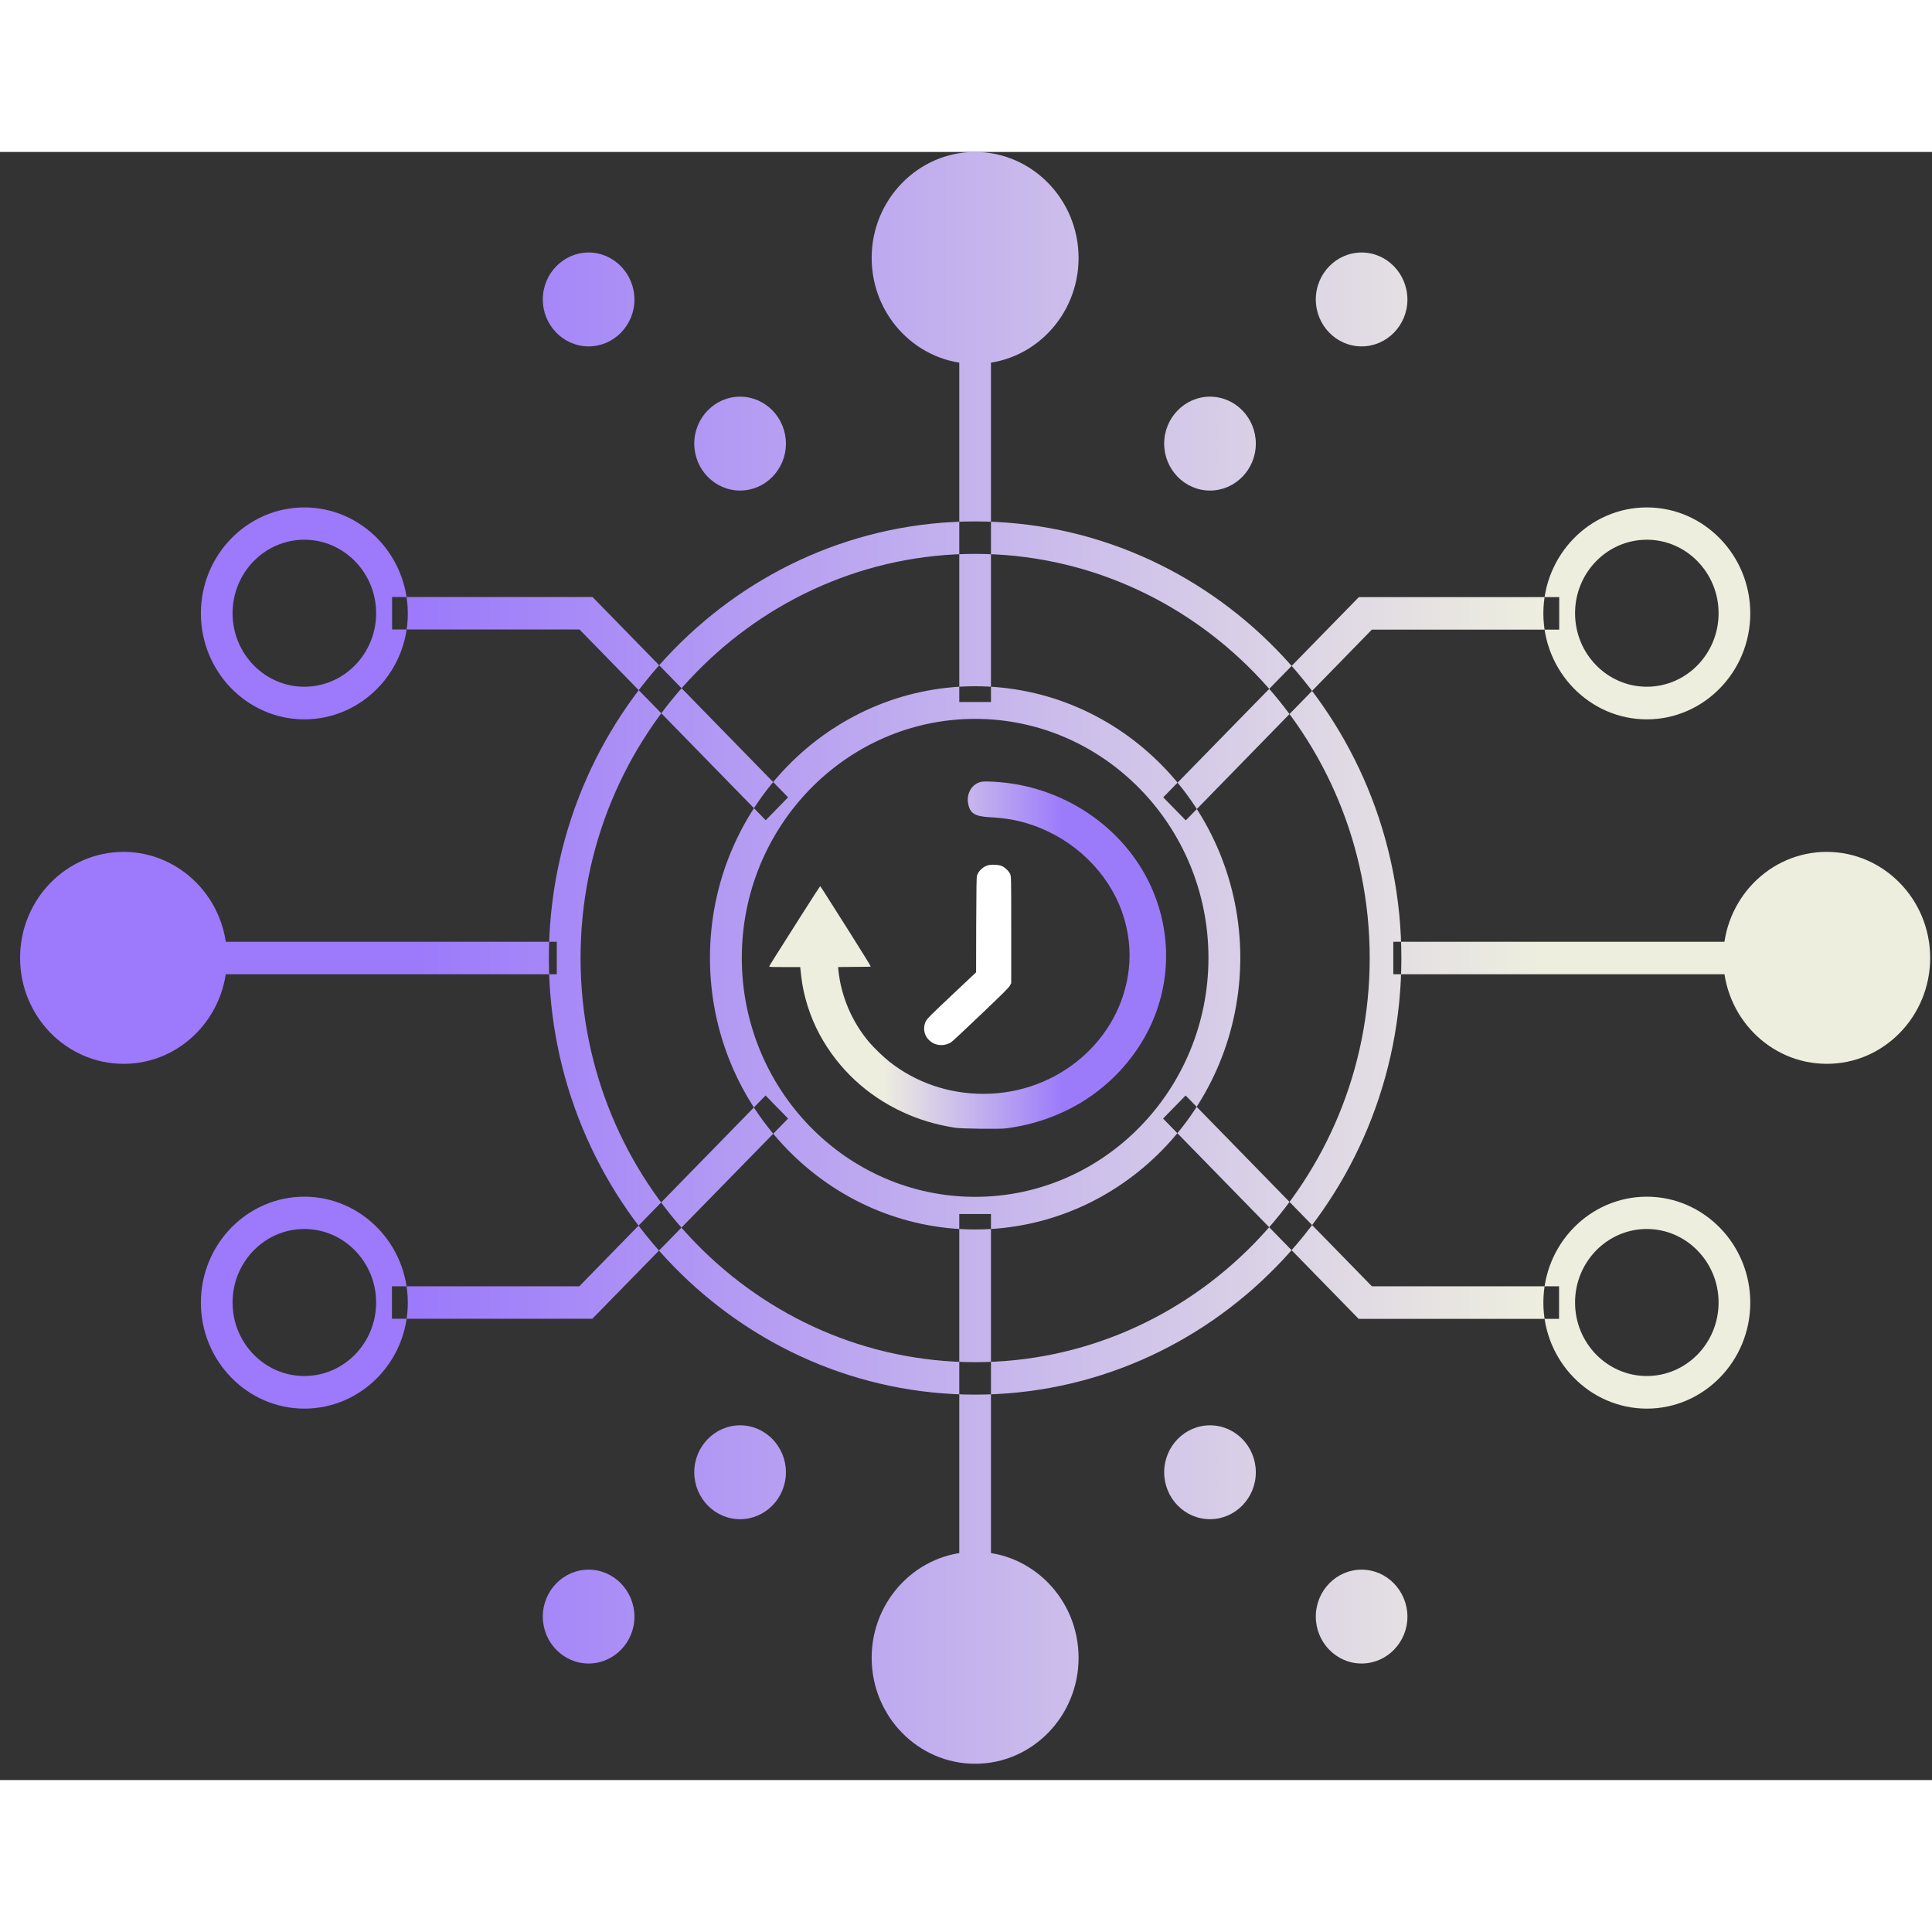 <svg width="100" height="100" viewBox="0 0 89 75" fill="none" xmlns="http://www.w3.org/2000/svg">
<rect x="0" y="0" width="89" height="75" fill="#333333" stroke="none"/>
<path d="M44.92 57.245C34.093 57.245 25.284 48.222 25.284 37.132C25.284 26.043 34.093 17.02 44.92 17.02C55.747 17.02 64.556 26.043 64.556 37.132C64.556 48.222 55.747 57.245 44.92 57.245ZM44.92 18.515C34.902 18.515 26.744 26.863 26.744 37.132C26.744 47.394 34.895 55.75 44.92 55.75C54.939 55.75 63.097 47.401 63.097 37.132C63.097 26.863 54.939 18.515 44.92 18.515ZM44.92 49.637C38.186 49.637 32.705 44.022 32.705 37.125C32.705 30.228 38.186 24.613 44.92 24.613C51.654 24.613 57.136 30.228 57.136 37.125C57.129 44.022 51.654 49.637 44.92 49.637ZM44.92 26.116C38.995 26.116 34.172 31.056 34.172 37.125C34.172 43.194 38.995 48.134 44.92 48.134C50.846 48.134 55.669 43.194 55.669 37.125C55.669 31.056 50.846 26.116 44.92 26.116ZM44.92 0C42.294 0 40.154 2.192 40.154 4.882C40.154 7.579 42.294 9.763 44.92 9.763C47.554 9.763 49.686 7.572 49.686 4.882C49.686 2.199 47.547 0 44.92 0ZM44.92 64.487C42.294 64.487 40.154 66.678 40.154 69.368C40.154 72.066 42.294 74.25 44.92 74.25C47.554 74.25 49.686 72.058 49.686 69.368C49.686 66.678 47.547 64.487 44.92 64.487ZM45.65 9.191H44.19V25.339H45.65V9.191ZM45.65 48.926H44.19V65.073H45.65V48.926ZM88.916 37.125C88.916 34.435 86.776 32.243 84.15 32.243C81.516 32.243 79.384 34.435 79.384 37.125C79.384 39.822 81.523 42.006 84.15 42.006C86.776 42.014 88.916 39.822 88.916 37.125ZM10.457 37.125C10.457 34.435 8.317 32.243 5.691 32.243C3.057 32.243 0.925 34.435 0.925 37.125C0.925 39.822 3.064 42.006 5.691 42.006C8.317 42.014 10.457 39.822 10.457 37.125ZM79.949 37.88V36.385H64.184V37.88H79.949ZM25.649 37.88V36.385H9.884V37.88H25.649ZM75.863 26.138C73.237 26.138 71.097 23.946 71.097 21.256C71.097 18.566 73.237 16.375 75.863 16.375C78.489 16.375 80.629 18.566 80.629 21.256C80.629 23.946 78.489 26.138 75.863 26.138ZM75.863 17.863C74.038 17.863 72.557 19.38 72.557 21.249C72.557 23.118 74.038 24.635 75.863 24.635C77.688 24.635 79.169 23.118 79.169 21.249C79.169 19.387 77.688 17.863 75.863 17.863ZM63.197 22.004H71.827V20.508H62.596L53.586 29.73L54.624 30.792L63.197 22.004ZM14.02 26.138C11.394 26.138 9.254 23.946 9.254 21.256C9.254 18.566 11.394 16.375 14.02 16.375C16.646 16.375 18.786 18.566 18.786 21.256C18.794 23.946 16.654 26.138 14.02 26.138ZM14.02 17.863C12.195 17.863 10.714 19.38 10.714 21.249C10.714 23.118 12.195 24.635 14.02 24.635C15.845 24.635 17.327 23.118 17.327 21.249C17.327 19.387 15.845 17.863 14.02 17.863ZM36.304 29.73L27.295 20.501H18.063V21.997H26.694L35.274 30.785L36.304 29.73ZM14.02 57.89C11.394 57.89 9.254 55.698 9.254 53.008C9.254 50.311 11.394 48.127 14.02 48.127C16.646 48.127 18.786 50.319 18.786 53.008C18.794 55.698 16.654 57.89 14.02 57.89ZM14.02 49.615C12.195 49.615 10.714 51.132 10.714 53.001C10.714 54.87 12.195 56.388 14.02 56.388C15.845 56.388 17.327 54.87 17.327 53.001C17.327 51.139 15.845 49.615 14.02 49.615ZM36.304 44.528L35.267 43.465L26.687 52.254H18.056V53.749H27.288L36.304 44.528ZM75.863 57.89C73.237 57.89 71.097 55.698 71.097 53.008C71.097 50.311 73.237 48.127 75.863 48.127C78.489 48.127 80.629 50.319 80.629 53.008C80.629 55.698 78.489 57.89 75.863 57.89ZM75.863 49.615C74.038 49.615 72.557 51.132 72.557 53.001C72.557 54.87 74.038 56.388 75.863 56.388C77.688 56.388 79.169 54.87 79.169 53.001C79.169 51.139 77.688 49.615 75.863 49.615ZM71.827 52.254H63.197L54.617 43.465L53.579 44.528L62.589 53.756H71.82V52.254H71.827ZM34.093 11.273C32.934 11.273 31.982 12.241 31.982 13.436C31.982 14.623 32.927 15.598 34.093 15.598C35.252 15.598 36.204 14.63 36.204 13.436C36.204 12.248 35.26 11.273 34.093 11.273ZM27.116 4.632C25.957 4.632 25.005 5.6 25.005 6.795C25.005 7.982 25.95 8.957 27.116 8.957C28.275 8.957 29.227 7.99 29.227 6.795C29.22 5.6 28.275 4.632 27.116 4.632ZM55.74 11.273C54.581 11.273 53.629 12.241 53.629 13.436C53.629 14.623 54.574 15.598 55.74 15.598C56.9 15.598 57.851 14.63 57.851 13.436C57.851 12.248 56.907 11.273 55.74 11.273ZM62.724 4.632C61.565 4.632 60.614 5.6 60.614 6.795C60.614 7.982 61.558 8.957 62.724 8.957C63.884 8.957 64.835 7.99 64.835 6.795C64.828 5.6 63.884 4.632 62.724 4.632ZM27.116 65.308C25.957 65.308 25.005 66.275 25.005 67.47C25.005 68.657 25.95 69.632 27.116 69.632C28.275 69.632 29.227 68.665 29.227 67.47C29.22 66.275 28.275 65.308 27.116 65.308ZM34.093 58.659C32.934 58.659 31.982 59.627 31.982 60.822C31.982 62.01 32.927 62.984 34.093 62.984C35.252 62.984 36.204 62.017 36.204 60.822C36.204 59.634 35.26 58.659 34.093 58.659ZM62.724 65.308C61.565 65.308 60.614 66.275 60.614 67.47C60.614 68.657 61.558 69.632 62.724 69.632C63.884 69.632 64.835 68.665 64.835 67.47C64.828 66.275 63.884 65.308 62.724 65.308ZM55.74 58.659C54.581 58.659 53.629 59.627 53.629 60.822C53.629 62.01 54.574 62.984 55.74 62.984C56.9 62.984 57.851 62.017 57.851 60.822C57.851 59.634 56.907 58.659 55.74 58.659Z" fill="url(#paint0_linear_0_128)"/>
<path d="M45.475 32.872C45.266 32.944 45.08 33.125 45.007 33.33C44.984 33.393 44.977 33.909 44.97 35.6L44.965 37.792L43.838 38.853C42.817 39.816 42.707 39.929 42.645 40.056C42.555 40.234 42.548 40.469 42.624 40.661C42.693 40.836 42.861 41.001 43.042 41.08C43.292 41.186 43.593 41.158 43.825 41.005C43.877 40.971 44.49 40.4 45.185 39.735C46.182 38.788 46.466 38.504 46.517 38.411L46.583 38.291V35.84C46.583 33.476 46.581 33.384 46.54 33.28C46.485 33.142 46.319 32.977 46.17 32.903C46.012 32.827 45.658 32.811 45.475 32.872Z" fill="white"/>
<path d="M45.223 29.012C44.789 29.093 44.514 29.533 44.596 30.005C44.677 30.461 44.899 30.607 45.576 30.644C46.389 30.692 46.919 30.788 47.559 31.008C49.487 31.67 51.045 33.18 51.693 35.023C51.991 35.873 52.099 36.775 52 37.644C51.635 40.901 48.741 43.389 45.31 43.389C43.706 43.389 42.205 42.877 40.972 41.91C40.706 41.701 40.233 41.243 40.024 40.993C39.239 40.056 38.746 38.895 38.62 37.685L38.606 37.55L38.819 37.546C38.937 37.544 39.272 37.542 39.565 37.539C39.857 37.539 40.102 37.533 40.112 37.524C40.121 37.515 39.689 36.814 39.152 35.966C37.771 33.785 37.796 33.825 37.78 33.825C37.773 33.825 37.369 34.45 36.885 35.212C36.401 35.977 35.875 36.807 35.714 37.06C35.554 37.311 35.427 37.524 35.434 37.533C35.439 37.544 35.762 37.55 36.153 37.55H36.862L36.873 37.642C36.88 37.694 36.896 37.842 36.91 37.975C37.004 38.851 37.316 39.842 37.757 40.655C38.604 42.224 39.937 43.47 41.581 44.228C42.338 44.579 43.077 44.801 43.979 44.949C44.261 44.997 46.038 45.019 46.343 44.98C48.895 44.651 51.08 43.313 52.443 41.248C53.855 39.11 54.109 36.459 53.13 34.086C51.975 31.287 49.207 29.304 46.079 29.034C45.696 28.999 45.333 28.99 45.223 29.012Z" fill="url(#paint1_linear_0_128)"/>
<defs>
<linearGradient id="paint0_linear_0_128" x1="0.918" y1="37.128" x2="88.919" y2="37.128" gradientUnits="userSpaceOnUse">
<stop offset="0.208" stop-color="#9C7AFB"/>
<stop offset="0.797" stop-color="#EEEEDF"/>
</linearGradient>
<linearGradient id="paint1_linear_0_128" x1="52.575" y1="44.749" x2="35.434" y2="44.749" gradientUnits="userSpaceOnUse">
<stop offset="0.214" stop-color="#9C7BFB"/>
<stop offset="0.693" stop-color="#EEEEDF"/>
</linearGradient>
</defs>
</svg>
